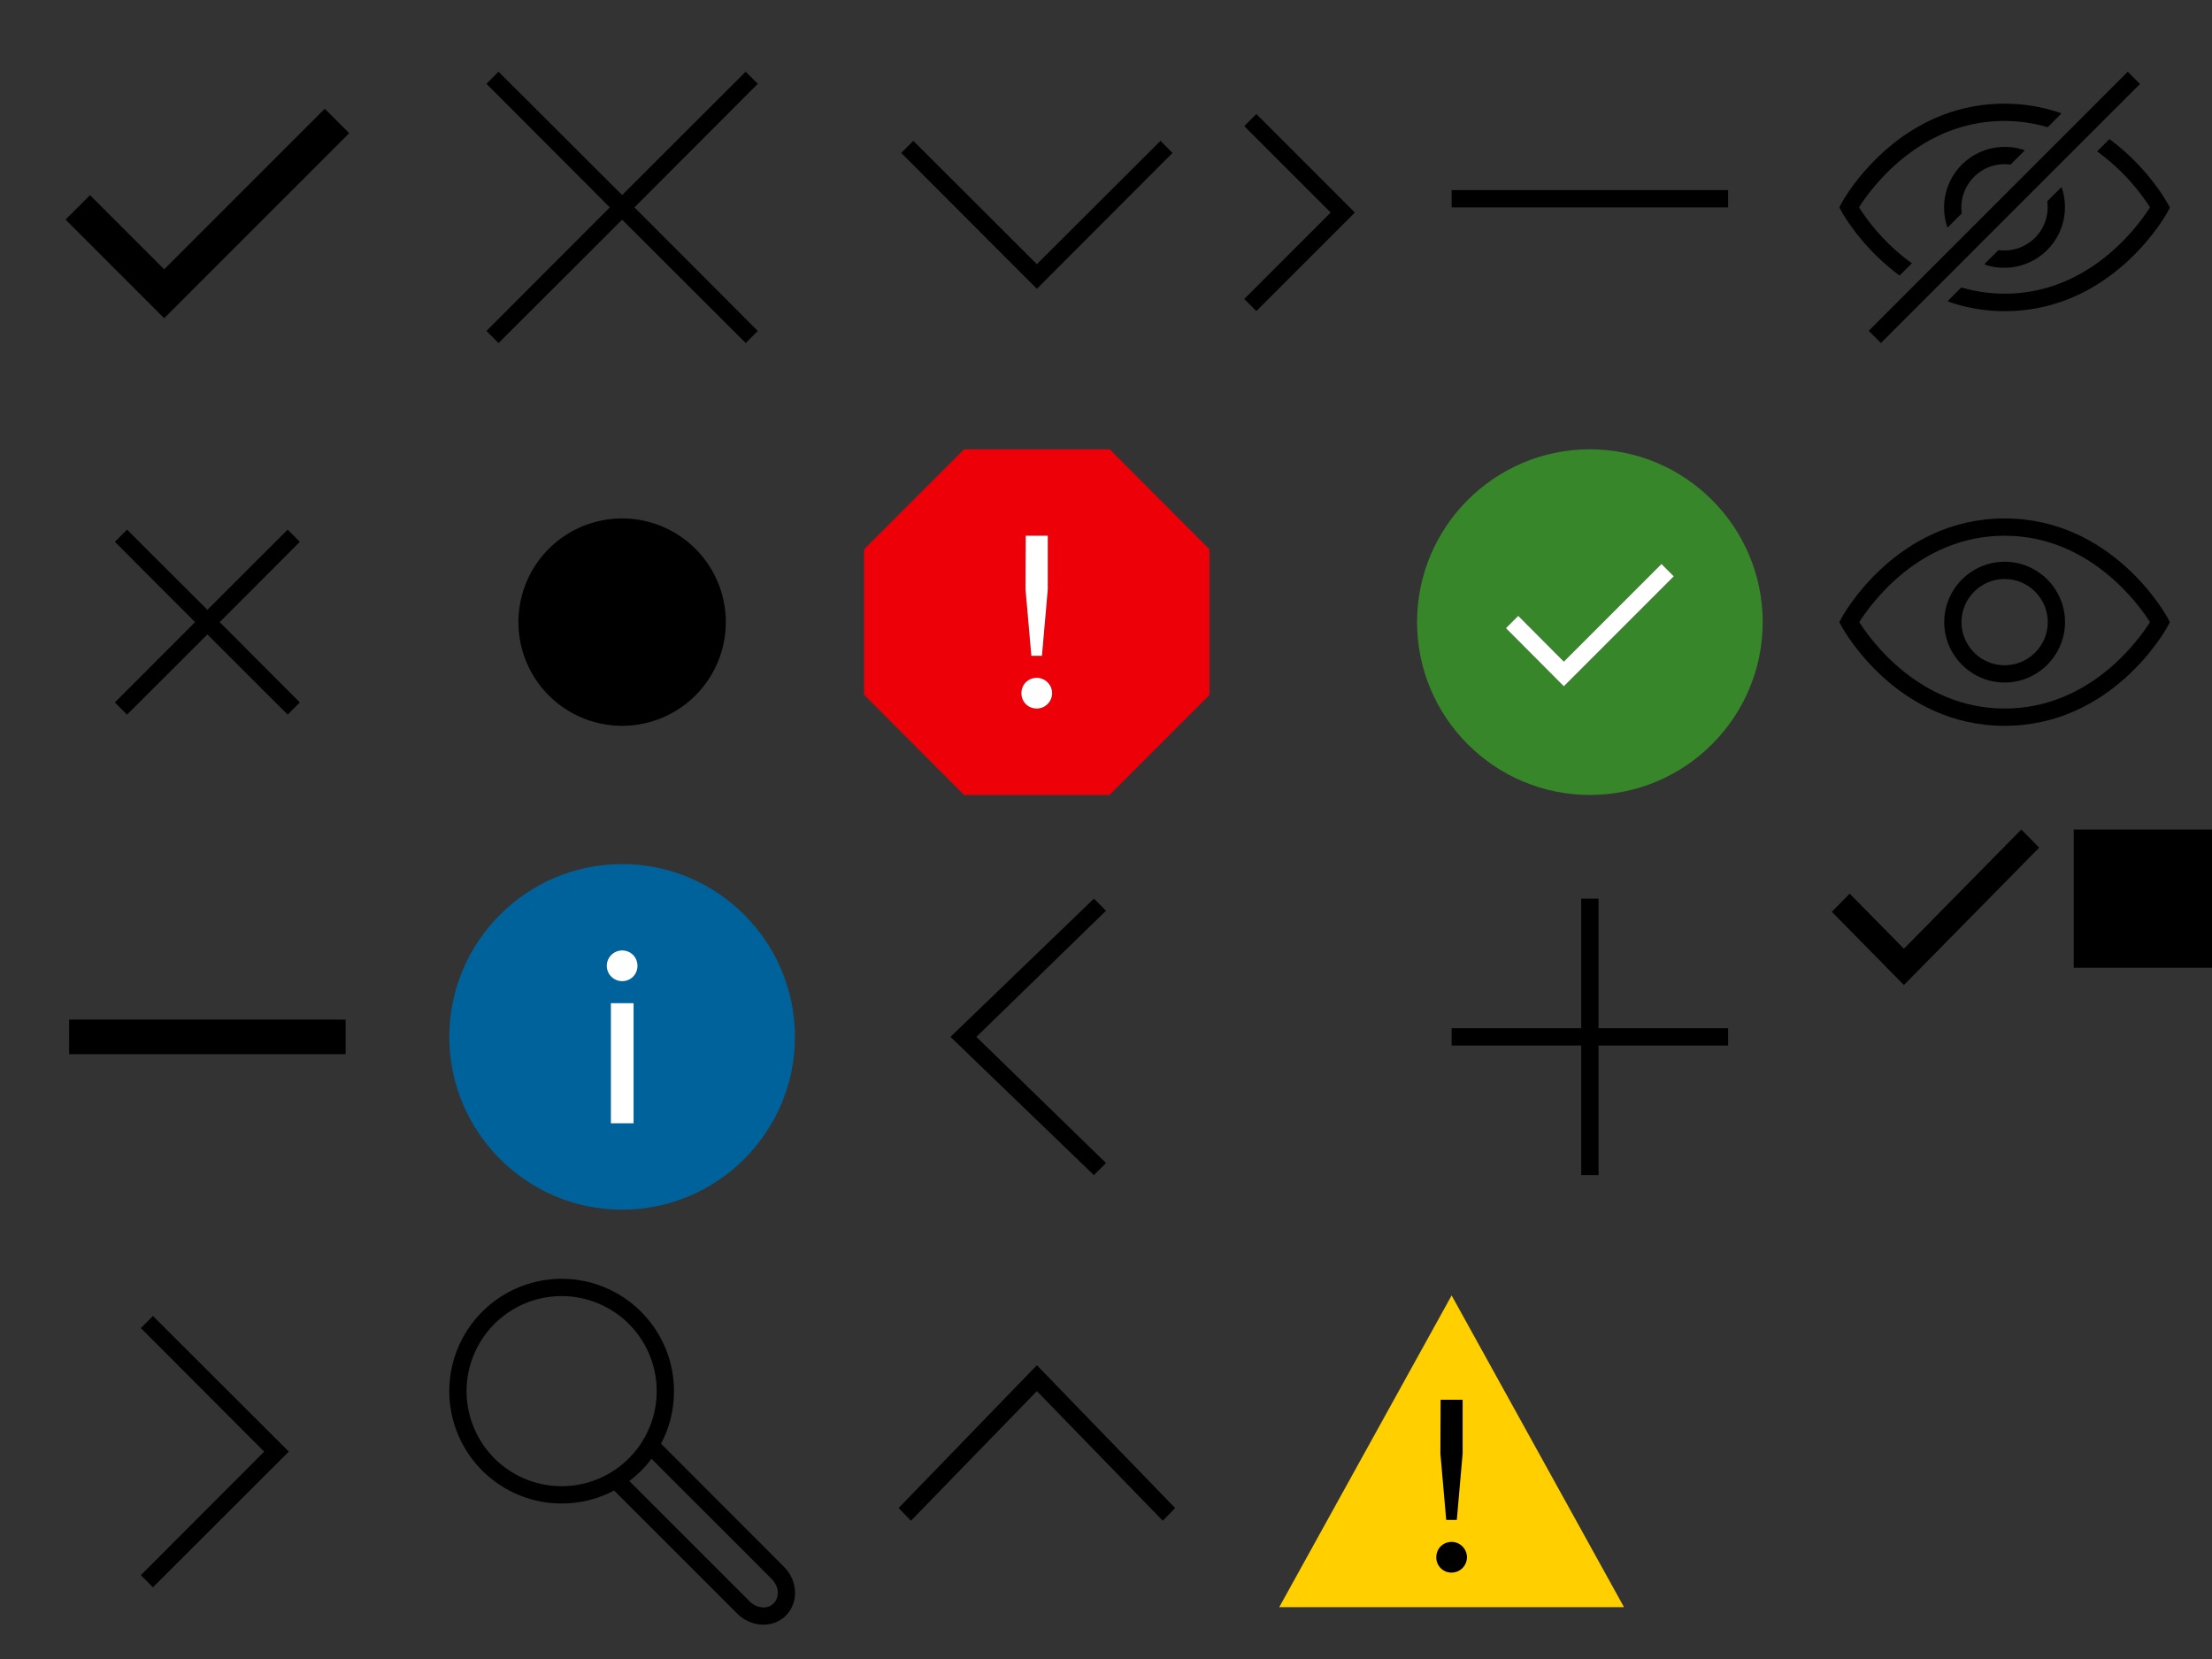 <?xml version="1.0" encoding="utf-8"?><svg width="128" height="96" viewBox="0 0 128 96" xmlns="http://www.w3.org/2000/svg" xmlns:xlink="http://www.w3.org/1999/xlink"><rect x="0" y="0" width="128" height="96" fill="#333333" stroke="none"/><svg width="24" height="24" viewBox="0 0 24 24" id="ui-ic-checkmark" xmlns="http://www.w3.org/2000/svg"><path d="M9.5 18.414l-5.707-5.707 1.414-1.414L9.5 15.586l9.293-9.293 1.414 1.414z"/></svg><svg width="24" height="24" viewBox="0 0 24 24" id="ui-ic-close" x="24" xmlns="http://www.w3.org/2000/svg"><path d="M19.85 4.85l-.7-.7L12 11.287 4.85 4.15l-.7.7L11.287 12 4.15 19.15l.7.7L12 12.712l7.15 7.138.7-.7L12.712 12z"/></svg><svg width="24" height="24" viewBox="0 0 24 24" id="ui-ic-close-small" y="24" xmlns="http://www.w3.org/2000/svg"><path d="M16.646 6.648l.705.705L12.713 12l4.639 4.647-.705.705L12 12.712l-4.648 4.64-.705-.704L11.287 12 6.648 7.352l.704-.704L12 11.288z"/></svg><svg width="24" height="24" viewBox="0 0 24 24" id="ui-ic-dot" x="24" y="24" xmlns="http://www.w3.org/2000/svg"><path d="M18 12a6 6 0 11-12 0 6 6 0 0112 0"/></svg><svg width="24" height="24" viewBox="0 0 24 24" id="ui-ic-down" x="48" xmlns="http://www.w3.org/2000/svg"><path d="M12 16.712L4.15 8.85l.7-.7L12 15.287l7.15-7.137.7.7z"/></svg><svg width="24" height="24" viewBox="0 0 24 24" id="ui-ic-error" x="48" y="24" xmlns="http://www.w3.org/2000/svg"><path fill="#ED0007" d="M16.212 2H7.787L2 7.787V16.2L7.787 22H16.2l5.787-5.787V7.786L16.213 2zm-4.85 5h1.276v3.112L12.3 13.95h-.613l-.337-3.838L11.363 7zM12 17c-.5 0-.887-.388-.887-.888s.387-.887.887-.887c.487 0 .887.4.887.887A.89.89 0 0112 17z"/><path fill="#FFF" d="M11.356 7h1.275v3.112l-.337 3.838h-.613l-.337-3.838zM11.994 17c-.5 0-.888-.388-.888-.888s.388-.887.888-.887c.487 0 .887.4.887.887a.89.89 0 01-.887.888z"/></svg><svg width="24" height="24" viewBox="0 0 24 24" id="ui-ic-indeterminate" y="48" xmlns="http://www.w3.org/2000/svg"><path d="M4 13h16v-2H4z"/></svg><svg width="24" height="24" viewBox="0 0 24 24" id="ui-ic-info" x="24" y="48" xmlns="http://www.w3.org/2000/svg"><path d="M12 2C6.487 2 2 6.487 2 12c0 5.512 4.487 10 10 10 5.512 0 10-4.488 10-10 0-5.513-4.488-10-10-10z" fill="#00629A"/><path d="M12 8.775a.89.89 0 01-.887-.888c0-.487.4-.887.887-.887.5 0 .887.388.887.888s-.387.887-.887.887zM12.65 17h-1.3v-6.95h1.313V17z" fill="#FFF"/></svg><svg width="24" height="24" viewBox="0 0 24 24" id="ui-ic-left" x="48" y="48" xmlns="http://www.w3.org/2000/svg"><path d="M15.3 4l.7.7L8.5 12l7.5 7.3-.7.7L7 12z"/></svg><svg width="8" height="24" viewBox="0 0 8 24" id="ui-ic-linkarrow" x="72" xmlns="http://www.w3.org/2000/svg"><path d="M.7 18l-.7-.7 5-5-5-5 .7-.7 5.7 5.7L.7 18z"/></svg><svg viewBox="0 0 16 16" width="16" height="12" id="ui-ic-list-checkmark" x="104" y="48" xmlns="http://www.w3.org/2000/svg"><path d="M5.563 12L0 6.35l1.378-1.4L5.563 9.2 14.622 0 16 1.4z"/></svg><svg width="8" height="8" viewBox="0 0 8 8" id="ui-ic-list-ul" x="120" y="48" xmlns="http://www.w3.org/2000/svg"><path d="M0 0h8v8H0z"/></svg><svg width="24" height="24" viewBox="0 0 24 24" id="ui-ic-minus" x="80" xmlns="http://www.w3.org/2000/svg"><path d="M4 11h16v1H4z"/></svg><svg width="24" height="24" viewBox="0 0 24 24" id="ui-ic-ok" x="80" y="24" xmlns="http://www.w3.org/2000/svg"><path fill="#38862A" d="M12 2C6.487 2 2 6.487 2 12s4.487 10 10 10 10-4.488 10-10S17.512 2 12 2zm-1.5 13.712L7.15 12.35l.713-.713 2.637 2.65 5.65-5.65.713.713-6.363 6.362z"/><path fill="#FFF" d="M10.494 15.712l-3.35-3.362.712-.713 2.638 2.65 5.65-5.65.712.713z"/></svg><svg width="24" height="24" viewBox="0 0 24 24" id="ui-ic-plus" x="80" y="48" xmlns="http://www.w3.org/2000/svg"><path d="M20 11.5h-7.5V4h-1v7.5H4v1h7.5V20h1v-7.5H20z"/></svg><svg width="24" height="24" viewBox="0 0 24 24" id="ui-ic-right" y="72" xmlns="http://www.w3.org/2000/svg"><path d="M8.85 19.85l-.7-.7L15.287 12 8.15 4.85l.7-.7L16.712 12z"/></svg><svg width="24" height="24" viewBox="0 0 24 24" id="ui-ic-search" x="24" y="72" xmlns="http://www.w3.org/2000/svg"><path d="M21.35 18.65l-7.1-7.112c.488-.913.75-1.938.75-3.038C15 4.912 12.088 2 8.5 2A6.503 6.503 0 002 8.5a6.503 6.503 0 009.537 5.75l7.113 7.113c.438.437.988.65 1.525.65.488 0 .95-.176 1.3-.526.75-.75.7-2.024-.125-2.837zM3 8.5a5.5 5.5 0 1111 0 5.5 5.5 0 01-11 0zm17.775 12.275a.824.824 0 01-.662.238 1.186 1.186 0 01-.75-.363l-6.95-6.95c.487-.362.925-.8 1.287-1.287l6.95 6.95c.2.2.338.474.363.75 0 .175-.026.437-.238.662z"/></svg><svg width="24" height="24" viewBox="0 0 24 24" id="ui-ic-up" x="48" y="72" xmlns="http://www.w3.org/2000/svg"><path d="M19.287 16L12 8.498 4.713 16 4 15.264 12 7l8 8.264z"/></svg><svg width="24" height="24" viewBox="0 0 24 24" id="ui-ic-warning" x="72" y="72" xmlns="http://www.w3.org/2000/svg"><path fill="#FFCF00" d="M12 2.962L2.025 21h19.95z"/><path d="M12 17.225c.488 0 .887.4.887.887A.89.89 0 0112 19a.875.875 0 01-.887-.887c0-.5.387-.888.887-.888zM12.637 9v3.113L12.3 15.95h-.613l-.337-3.837L11.363 9h1.274z"/></svg><svg width="24" height="24" viewBox="0 0 24 24" id="ui-ic-watch-off" x="104" xmlns="http://www.w3.org/2000/svg"><path d="M9.52 12.347A2.506 2.506 0 0111.993 9.5c.126 0 .238.013.35.025l.825-.824a3.314 3.314 0 00-1.174-.2 3.508 3.508 0 00-3.298 4.672l.824-.825zM14.467 11.648a2.506 2.506 0 01-2.823 2.823l-.824.824c.362.138.762.2 1.174.2a3.508 3.508 0 003.298-4.672l-.825.825zM4.136 19.142l14.99-14.99.706.707-14.99 14.989z"/><path d="M21.425 11.76c-.05-.087-1.15-2.086-3.36-3.71l-.712.712a12.077 12.077 0 013.06 3.236c-.65 1.024-3.485 4.996-8.407 4.996a8.908 8.908 0 01-2.51-.362l-.763.762-.012.05a9.765 9.765 0 003.285.562c6.221 0 9.307-5.521 9.432-5.759l.125-.237-.138-.25zM5.923 15.945l.712-.712c-1.674-1.187-2.698-2.66-3.06-3.235C4.223 10.973 7.058 7 11.98 7c.862 0 1.7.125 2.511.362l.762-.762.013-.05a9.945 9.945 0 00-3.273-.55c-6.221 0-9.307 5.522-9.432 5.76l-.124.237.124.237c.05.087 1.15 2.086 3.36 3.71z"/></svg><svg width="24" height="24" viewBox="0 0 24 24" id="ui-ic-watch-on" x="104" y="24" xmlns="http://www.w3.org/2000/svg"><path d="M12 18c-6.225 0-9.313-5.525-9.438-5.763L2.438 12l.124-.237C2.688 11.524 5.776 6 12 6s9.313 5.525 9.438 5.763l.125.237-.125.237C21.313 12.476 18.224 18 12 18zm-8.412-6c.65 1.025 3.5 5 8.412 5 4.938 0 7.763-3.975 8.412-5-.65-1.025-3.5-5-8.412-5-4.938 0-7.763 3.975-8.412 5z"/><path d="M12 15.495c-1.922 0-3.495-1.573-3.495-3.495S10.078 8.505 12 8.505s3.495 1.573 3.495 3.495-1.573 3.495-3.495 3.495zm0-5.992c-1.373 0-2.497 1.124-2.497 2.497s1.124 2.497 2.497 2.497 2.497-1.124 2.497-2.497S13.373 9.503 12 9.503z"/></svg></svg>